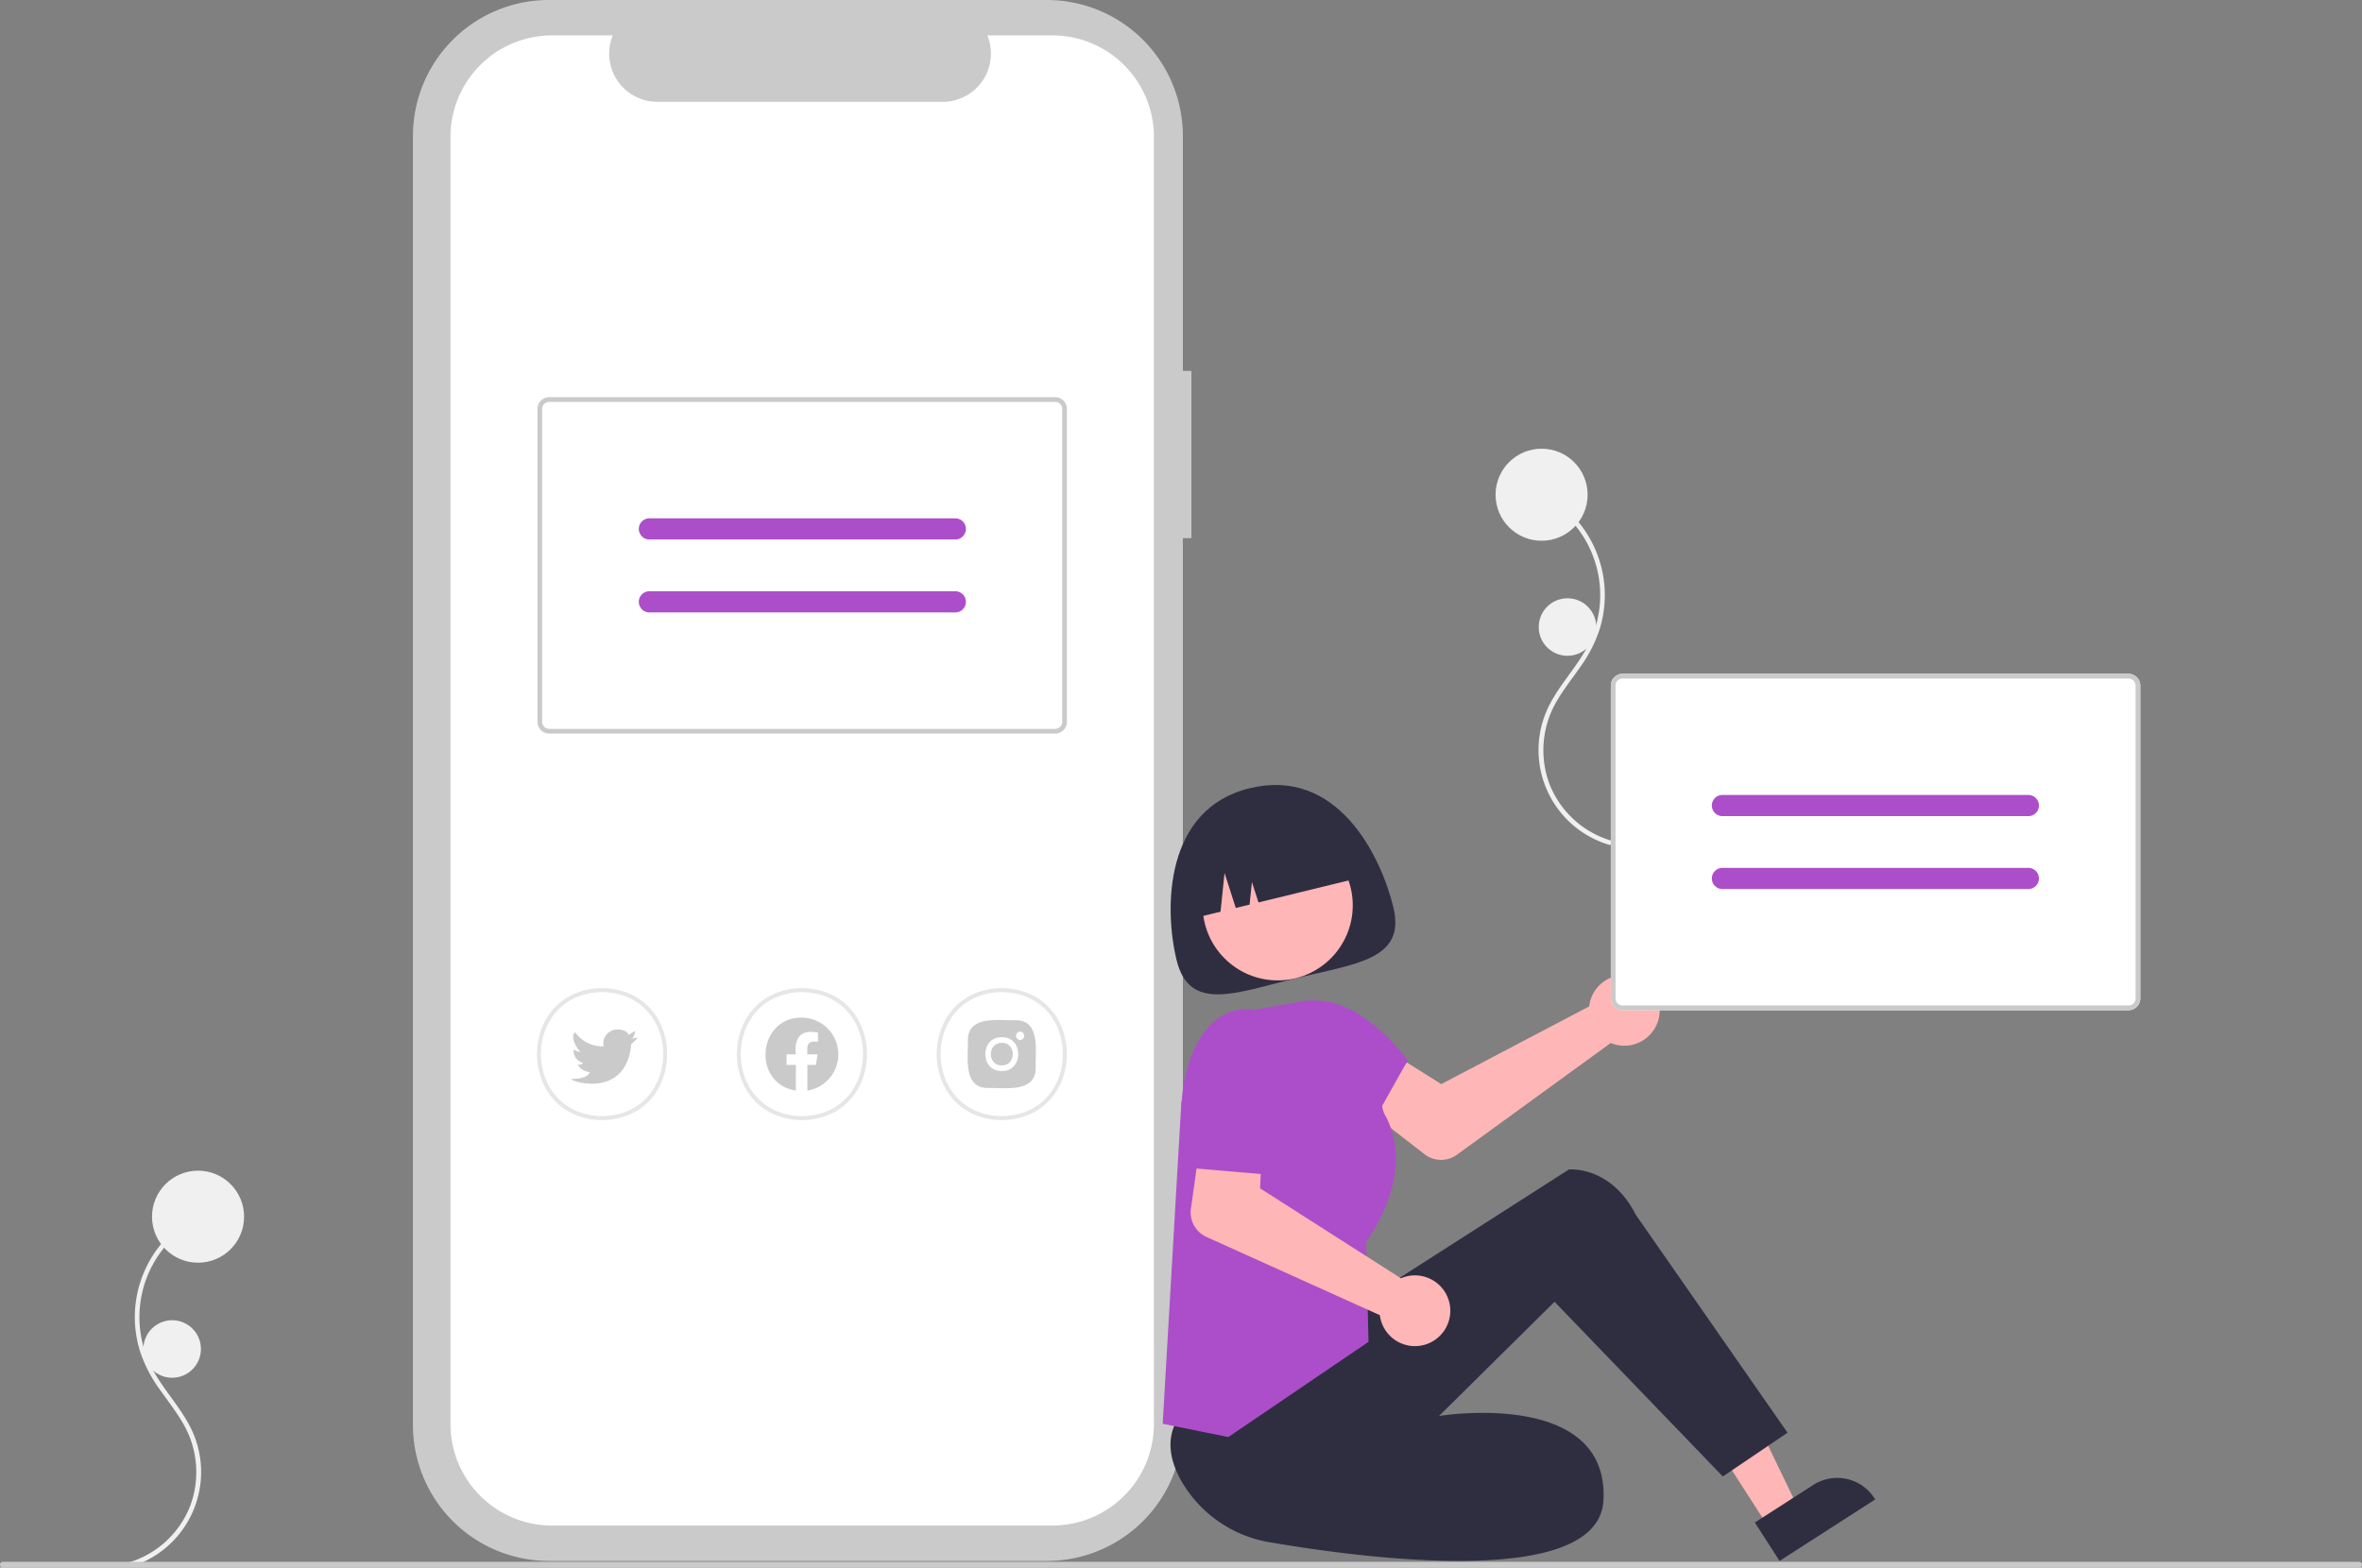 <svg xmlns="http://www.w3.org/2000/svg" data-name="Layer 1" width="821" height="545" viewBox="0 0 821 545" xmlns:xlink="http://www.w3.org/1999/xlink"><rect x="0" y="0" width="821" height="545" fill="#808080" stroke="none"/><path d="M234.867,722.217a34.382,34.382,0,0,0,22.55-44.471c-3.299-9.312-10.776-16.176-15.233-24.851a38.27,38.27,0,0,1,13.656-49.848q1.395-.883,2.861-1.642c.923-.481.107-1.877-.816-1.396a39.904,39.904,0,0,0-19.635,47.532,48.097,48.097,0,0,0,6.76,13.001c2.789,3.99,5.84,7.814,8.25,12.056a33.586,33.586,0,0,1,2.266,28.66,33.152,33.152,0,0,1-18.033,18.314c-1.0.414-2.022.772-3.057,1.085a.809.809,0,0,0,.43,1.559Z" transform="translate(-189.5 -177.5)" fill="#f0f0f0"/><circle cx="68.839" cy="423" r="16" fill="#f0f0f0"/><circle cx="59.839" cy="469" r="10" fill="#f0f0f0"/><path d="M748.81,471.217a34.382,34.382,0,0,1-22.55-44.471c3.299-9.312,10.776-16.176,15.233-24.851a38.27,38.27,0,0,0-13.656-49.848q-1.395-.883-2.861-1.642c-.923-.481-.107-1.877.816-1.396a39.904,39.904,0,0,1,19.635,47.532,48.097,48.097,0,0,1-6.76,13.001c-2.789,3.99-5.84,7.814-8.25,12.056a33.586,33.586,0,0,0-2.266,28.66,33.152,33.152,0,0,0,18.033,18.314c1.0.414,2.022.772,3.057,1.085a.809.809,0,0,1-.43,1.559Z" transform="translate(-189.5 -177.5)" fill="#f0f0f0"/><circle cx="535.839" cy="172" r="16" fill="#f0f0f0"/><circle cx="544.839" cy="218" r="10" fill="#f0f0f0"/><path d="M603.63,306.463h-2.982V224.777A47.277,47.277,0,0,0,553.371,177.5H380.309a47.277,47.277,0,0,0-47.277,47.277V672.909a47.277,47.277,0,0,0,47.277,47.277H553.37a47.277,47.277,0,0,0,47.277-47.277V364.608h2.982Z" transform="translate(-189.5 -177.5)" fill="#cacaca"/><path d="M555.278,189.8H532.688a16.774,16.774,0,0,1-15.53,23.109H418.013a16.774,16.774,0,0,1-15.53-23.109H381.383A35.306,35.306,0,0,0,346.077,225.106V672.581a35.306,35.306,0,0,0,35.306,35.306H555.278a35.306,35.306,0,0,0,35.306-35.306h0V225.106A35.306,35.306,0,0,0,555.278,189.8Z" transform="translate(-189.5 -177.5)" fill="#fff"/><path d="M537.707,566.944c-30.177-.541-30.172-45.388.001-45.924C567.885,521.561,567.88,566.407,537.707,566.944Z" transform="translate(-189.5 -177.5)" fill="#fff"/><path d="M537.707,566.944c-30.177-.541-30.172-45.388.001-45.924C567.885,521.561,567.88,566.407,537.707,566.944Zm0-44.533c-28.348.508-28.344,42.637.001,43.141,28.347-.508,28.343-42.637-.001-43.141Z" transform="translate(-189.5 -177.5)" fill="#e6e6e6"/><path d="M542.612,532.211c-5.661.163-16.67-1.861-16.675,6.867.162,5.661-1.861,16.669,6.867,16.675,5.661-.162,16.669,1.861,16.675-6.867C549.316,543.225,551.339,532.217,542.612,532.211Z" transform="translate(-189.5 -177.5)" fill="#cacaca"/><path d="M544.083,539.077a1.469,1.469,0,0,1,.006-2.936A1.469,1.469,0,0,1,544.083,539.077Z" transform="translate(-189.5 -177.5)" fill="#fff"/><path d="M537.708,540.058c5.091-.075,5.091,7.923-0,7.848C532.617,547.979,532.616,539.983,537.708,540.058Zm0-1.962c-7.636-.112-7.637,11.883 0,11.771,7.636.112,7.635-11.883-0-11.771Z" transform="translate(-189.5 -177.5)" fill="#fff"/><path d="M398.769,566.944c-30.177-.541-30.172-45.388.001-45.924C428.947,521.561,428.942,566.407,398.769,566.944Z" transform="translate(-189.5 -177.5)" fill="#fff"/><path d="M398.769,566.944c-30.177-.541-30.172-45.388.001-45.924C428.947,521.561,428.942,566.407,398.769,566.944Zm0-44.533c-28.348.508-28.344,42.637.001,43.141C427.118,565.044,427.113,522.915,398.769,522.411Z" transform="translate(-189.5 -177.5)" fill="#e6e6e6"/><path d="M411.237,538.188a21.637,21.637,0,0,1-2.324,2.324c-1.03,11.208-8.028,13.754-13.647,13.754-4.04,0-7.368-1.315-7.258-1.677,5.994.14,6.504-2.32,6.504-2.32-3.482-.515-4.18-2.788-4.18-2.788a1.434,1.434,0,0,0,1.856-.464,4.224,4.224,0,0,1-3.248-4.648,4.839,4.839,0,0,0,2.273.885c-.417-.511-3.933-4.725-1.818-6.909a11.698,11.698,0,0,0,9.901,4.955,4.917,4.917,0,0,1,4.784-5.9c3.252,0,3.95,1.86,3.95,1.86l2.324-1.396c-.047,0-.281,2.324-1.443,2.788Z" transform="translate(-189.5 -177.5)" fill="#cacaca"/><path d="M468.238,566.944c-30.177-.541-30.172-45.388.001-45.924C498.416,521.561,498.411,566.407,468.238,566.944Z" transform="translate(-189.5 -177.5)" fill="#fff"/><path d="M468.239,566.944c-30.177-.541-30.172-45.388.001-45.924C498.415,521.561,498.411,566.407,468.239,566.944Zm0-44.533c-28.348.508-28.344,42.637.001,43.141C496.587,565.043,496.582,522.915,468.239,522.411Z" transform="translate(-189.5 -177.5)" fill="#e6e6e6"/><path d="M480.891,544.056a12.76,12.76,0,0,1-10.761,12.604v-8.914h2.971l.566-3.691h-3.537c-.119-3.073-.238-4.797,3.686-4.384v-3.137c-5.879-1.294-8.331,1.686-7.671,7.522h-3.239v3.691h3.239v8.909c-15.248-2.345-13.456-25.413,1.988-25.353a12.755,12.755,0,0,1,12.758,12.753Z" transform="translate(-189.5 -177.5)" fill="#cacaca"/><path d="M556.254,432.541H380.407a4.094,4.094,0,0,1-4.089-4.089v-108.78a4.094,4.094,0,0,1,4.089-4.089H556.254a4.094,4.094,0,0,1,4.089,4.089v108.78A4.094,4.094,0,0,1,556.254,432.541Z" transform="translate(-189.5 -177.5)" fill="#fff"/><path d="M556.254,432.541H380.407a4.094,4.094,0,0,1-4.089-4.089v-108.78a4.094,4.094,0,0,1,4.089-4.089H556.254a4.094,4.094,0,0,1,4.089,4.089v108.78A4.094,4.094,0,0,1,556.254,432.541ZM380.407,317.218a2.456,2.456,0,0,0-2.454,2.454v108.78a2.456,2.456,0,0,0,2.454,2.454H556.254a2.456,2.456,0,0,0,2.454-2.454v-108.78a2.456,2.456,0,0,0-2.454-2.454Z" transform="translate(-189.5 -177.5)" fill="#cacaca"/><path d="M521.494,365.065H415.168a3.681,3.681,0,0,1,0-7.361H521.494a3.681,3.681,0,1,1,0,7.361Z" transform="translate(-189.5 -177.5)" fill="#ac4eca"/><path d="M521.494,390.419H415.168a3.681,3.681,0,0,1,0-7.361H521.494a3.681,3.681,0,1,1,0,7.361Z" transform="translate(-189.5 -177.5)" fill="#ac4eca"/><path d="M742.244,525.488a12.331,12.331,0,0,0-.356,1.908l-51.428,27.009-11.941-7.52-13.705,16.538,19.846,15.367a9.37,9.37,0,0,0,11.245.172L749.372,540.121a12.295,12.295,0,1,0-7.128-14.633Z" transform="translate(-189.5 -177.5)" fill="#ffb6b6"/><polygon points="614.75 531 625.061 524.368 604.389 481.44 589.171 491.227 614.75 531" fill="#ffb6b6"/><path d="M799.454,706.825l20.307-13.06.001-.001a15.387,15.387,0,0,1,21.264,4.619l.27.421-33.249,21.383Z" transform="translate(-189.5 -177.5)" fill="#2f2e41"/><path d="M655.685,634.762l79.154-50.678s14.543-1.404,23.272,15.798l52.717,75.724-22.491,15.219-58.497-60.741-40.141,39.699s59.141-9.699,57.141,29.301c-1.587,30.951-82.53,20.334-115.875,14.633a43.726,43.726,0,0,1-30.64-20.975c-3.576-6.203-5.499-13.245-2.495-19.903C605.839,655.084,655.685,634.762,655.685,634.762Z" transform="translate(-189.5 -177.5)" fill="#2f2e41"/><path d="M616.446,677.115,593.635,672.499l6.5-111.956,26.247-32.148,15.637-2.769a18.893,18.893,0,0,1,21.615,13.678l6.893,25.18c11.695,19.801-4.688,42.761-6.199,44.801l.851,34.725Z" transform="translate(-189.5 -177.5)" fill="#ac4eca"/><path d="M637.685,532.78l1.447-5.12s15.706-11.576,39.706,18.424l-11.5,20.5-25-1Z" transform="translate(-189.5 -177.5)" fill="#ac4eca"/><path d="M673.816,492.938c4.449,18.24-13.09,19.596-33.895,24.671s-36.999,11.948-41.448-6.292-4.098-52.582,25.335-59.762C654.255,444.127,669.366,474.697,673.816,492.938Z" transform="translate(-189.5 -177.5)" fill="#2f2e41"/><circle cx="444.104" cy="314.759" r="26.093" fill="#ffb6b6"/><path d="M603.708,496.917l0,0,10.026-2.446,1.402-13.464,3.906,12.169,4.792-1.169.818-7.854,2.278,7.099,35.607-8.686,0,0a27.621,27.621,0,0,0-33.38-20.289l-5.161,1.259A27.621,27.621,0,0,0,603.708,496.917Z" transform="translate(-189.5 -177.5)" fill="#2f2e41"/><path d="M929.341,528.717H753.494a4.094,4.094,0,0,1-4.089-4.089v-108.78a4.094,4.094,0,0,1,4.089-4.089H929.341a4.094,4.094,0,0,1,4.089,4.089v108.78A4.094,4.094,0,0,1,929.341,528.717Z" transform="translate(-189.5 -177.5)" fill="#fff"/><path d="M929.341,528.717H753.494a4.094,4.094,0,0,1-4.089-4.089v-108.78a4.094,4.094,0,0,1,4.089-4.089H929.341a4.094,4.094,0,0,1,4.089,4.089v108.78A4.094,4.094,0,0,1,929.341,528.717ZM753.494,413.393a2.456,2.456,0,0,0-2.454,2.454v108.78a2.456,2.456,0,0,0,2.454,2.454H929.341a2.456,2.456,0,0,0,2.454-2.454v-108.78a2.456,2.456,0,0,0-2.454-2.454Z" transform="translate(-189.5 -177.5)" fill="#cacaca"/><path d="M894.58,461.24H788.254a3.681,3.681,0,1,1,0-7.361H894.58a3.681,3.681,0,0,1,0,7.361Z" transform="translate(-189.5 -177.5)" fill="#ac4eca"/><path d="M894.58,486.595H788.254a3.681,3.681,0,1,1,0-7.361H894.58a3.681,3.681,0,0,1,0,7.361Z" transform="translate(-189.5 -177.5)" fill="#ac4eca"/><path d="M678.29,621.288a12.33,12.33,0,0,0-1.834.637L627.504,590.651l.611-14.099-21.157-3.703-3.508,24.854a9.371,9.371,0,0,0,5.425,9.851l60.24,27.179a12.295,12.295,0,1,0,9.175-13.444Z" transform="translate(-189.5 -177.5)" fill="#ffb6b6"/><path d="M630.341,533.505l-3.689-4.651s-14.813-4.771-22.813,15.229-.5,39.5-.5,39.5l35,3,2.5-32.5Z" transform="translate(-189.5 -177.5)" fill="#ac4eca"/><path d="M1009.5,722.5h-819a1,1,0,0,1,0-2h819a1,1,0,0,1,0,2Z" transform="translate(-189.5 -177.5)" fill="#cacaca"/></svg>